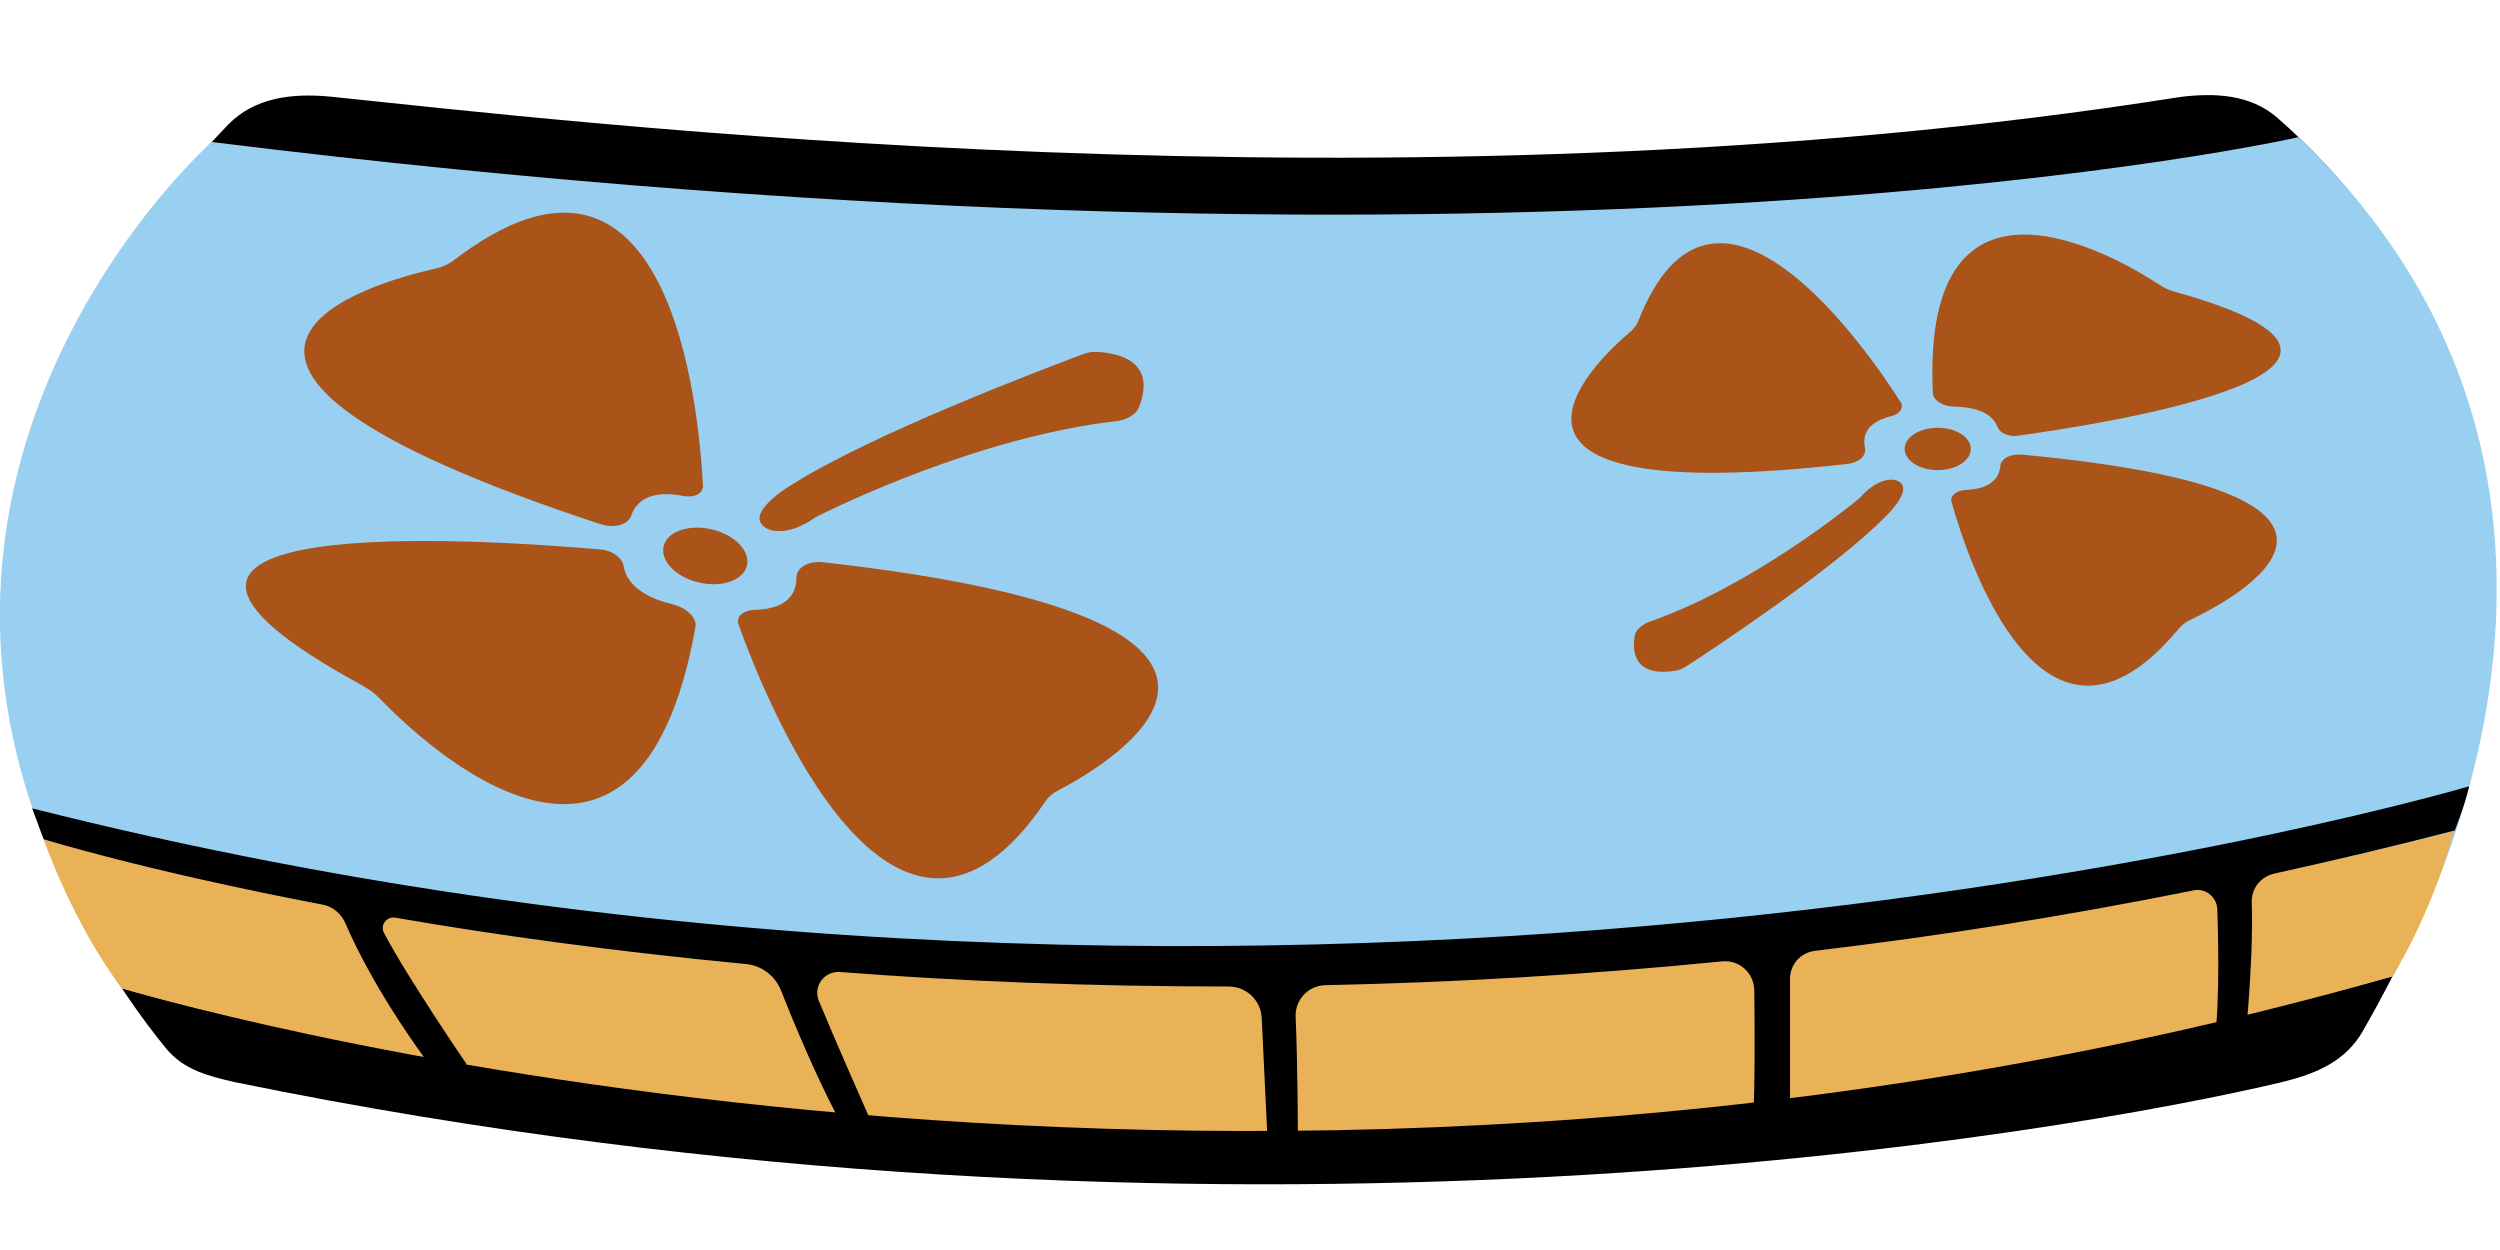 <?xml version="1.0" encoding="utf-8"?>
<!-- Generator: Adobe Illustrator 27.4.0, SVG Export Plug-In . SVG Version: 6.00 Build 0)  -->
<svg version="1.1" xmlns="http://www.w3.org/2000/svg" xmlns:xlink="http://www.w3.org/1999/xlink" x="0px" y="0px"
	 viewBox="0 0 566.9 283.5" style="enable-background:new 0 0 566.9 283.5;" xml:space="preserve">
<style type="text/css">
	.st0{display:none;}
	.st1{display:inline;}
	.st2{fill:#99D0F1;}
	.st3{fill:none;stroke:#DD1010;stroke-miterlimit:10;}
	.st4{fill:#EAB257;}
	.st5{fill:#AA541A;}
</style>
<g id="Layer_1">
	<g id="Layer_1_00000039123286003050795270000015522993133783548317_" class="st0">
	</g>
	<g id="Layer_4">
		<path d="M74.8,21.9c51.8,5.3,242,28.3,419.5,0.1c8-1,16-0.6,22.1,4.7c25.9,22.6,85.7,91.6,19.4,207.1c-3.9,6.8-10.4,9.6-18,11.5
			c-48.6,11.6-241.1,45.9-464.5,0.1c-6.1-1.4-11.6-2.8-15.6-7.6c-20.9-25.6-78.5-113.2,14-209.5C57.7,22.1,66.2,21.1,74.8,21.9z"/>
	</g>
	<g id="Layer_2_00000000938532177799127530000005970951008786741656_" class="st0">
		<g class="st1">
			<path d="M425.2,0c78.3,0,141.7,63.5,141.7,141.7l0,0c0,78.3-63.5,141.7-141.7,141.7H141.7C63.5,283.5,0,220,0,141.7l0,0
				C0,63.5,63.5,0,141.7,0H425.2 M425.2-11H141.7c-40.8,0-79.2,15.9-108,44.7C4.8,62.6-11,100.9-11,141.7s15.9,79.2,44.7,108
				c28.9,28.9,67.2,44.7,108,44.7h283.5c40.8,0,79.2-15.9,108-44.7c28.9-28.9,44.7-67.2,44.7-108s-15.9-79.2-44.7-108
				C504.4,4.8,466-11,425.2-11L425.2-11z"/>
		</g>
	</g>
	<path class="st2" d="M48,32.2c0,0-92.8,82.1-20.4,191.9c0,0,244,72.4,514.9-2.7c0,0,65.4-107.6-21.3-190.3
		C521.2,31.1,352.4,69.9,48,32.2z"/>
	<path class="st3" d="M262.6,48.2"/>
	<path class="st4" d="M556.5,188.4c0,0-273.1,76.4-546.6,1.9c0,0,6.4,18.7,17.7,33.8c0,0,244.7,74.6,514.9-2.7
		C542.5,221.4,551,208.3,556.5,188.4z"/>
	<path d="M559.9,178.3c0,0-263.5,78.1-552.6,5l2.6,7c0,0,22.8,7.1,63.1,14.8c2.4,0.4,4.3,2,5.3,4.2c2.5,5.9,8.4,17.7,19.7,33
		c0,0,4.7,1.1,7.8-1c0,0-13.4-19.6-18.7-29.7c-1-1.8,0.6-3.9,2.6-3.5c22.5,3.9,49.1,7.6,79.4,10.5c3.6,0.3,6.7,2.7,8,6
		c2.8,7.1,7.7,18.9,12.9,28.8c0,0,5.1,2.5,6.9-0.5c0,0-7.1-16-11.2-25.9c-1.4-3.3,1.2-6.8,4.7-6.6c27.1,2.1,56.6,3.3,88.2,3.3
		c4,0,7.3,3.1,7.5,7.1l1.3,27c0,0,4.2,3.6,6.9,0c0,0,0-15.5-0.5-27.2c-0.2-3.8,2.8-7.1,6.7-7.2c28.6-0.6,58.7-2.3,90-5.4
		c3.9-0.4,7.2,2.6,7.3,6.5c0.1,8.7,0.2,20.6-0.3,30.9h8.4v-33.4c0-3.3,2.4-6,5.7-6.4c27.8-3.3,56.5-7.8,85.8-13.7
		c2.7-0.6,5.3,1.5,5.4,4.3c0.3,9.2,0.6,25.9-1.3,33.8h7.2c0,0,2.4-20.5,1.9-35.4c-0.1-3.1,2-5.8,5.1-6.5c13.5-3,27.2-6.2,41-9.8
		C556.5,188.4,558.7,183.5,559.9,178.3z"/>
	<g id="Layer_2_00000072978010900154126520000015139196368497297571_">
	</g>
</g>
<g id="Layer_2">
	<g>
		<path class="st5" d="M457.6,98.8c19.5-2.7,98.6-15,35.7-32.6c-1.4-0.4-2.6-0.9-3.6-1.6c-8.9-5.9-54.1-32.7-51.4,24.6
			c0.1,1.6,2.3,3,4.9,3c3.7,0.1,8.4,0.9,9.8,4.7C453.5,98.2,455.6,99.1,457.6,98.8z"/>
		<path class="st5" d="M431,91.2c-7.9-12.4-42.4-62.1-59.5-18.4c-0.4,0.9-1,1.8-2,2.6c-7.9,6.7-43.2,40.3,49.4,29.8
			c2.7-0.3,4.4-1.9,4-3.7c-0.5-2.4,0-5.6,5.8-7.1C430.7,94,431.8,92.5,431,91.2z"/>
		<path class="st5" d="M442.5,113.7c3.6,13,20.9,65.9,51.6,28.8c0.7-0.8,1.6-1.5,2.7-2c9.8-4.7,54.8-28.7-38.2-37.4
			c-2.7-0.3-4.9,0.9-5,2.6c-0.2,2.3-1.8,5.2-7.9,5.4C443.7,111.2,442.2,112.4,442.5,113.7z"/>
		<path class="st5" d="M427.4,117.3c0,0,7.4-6.9,2.5-8.4c0,0-3.4-1.2-7.9,3.7c-0.1,0.2-0.3,0.3-0.5,0.5
			c-2.7,2.2-24.6,19.9-47.5,27.9c-1.7,0.6-3.1,1.9-3.3,3.1c-0.6,3.4-0.4,9.5,9.2,8c0.8-0.1,1.7-0.5,2.5-1
			C388.1,147.4,415.5,129.3,427.4,117.3z"/>
		<ellipse class="st5" cx="439.4" cy="101.8" rx="7.5" ry="4.8"/>
	</g>
	<g>
		<path class="st5" d="M136.2,124.6c-25.3-2.2-128.1-9.4-54.1,30.8c1.6,0.9,3,1.9,4.1,3.1c9.6,9.9,58.5,56.6,71.5-16.3
			c0.4-2.1-2-4.4-5.3-5.2c-4.6-1.1-10.2-3.6-11-8.7C141.1,126.5,138.8,124.8,136.2,124.6z"/>
		<path class="st5" d="M167.5,141.7c6.4,17.8,35.5,90.2,69.5,40.1c0.7-1.1,1.8-2,3.2-2.7c11.8-6.2,65.8-38.2-53.5-51.6
			c-3.4-0.4-6.1,1.2-6.1,3.5c0,3.2-1.6,7-9.3,7.3C168.6,138.3,166.8,139.8,167.5,141.7z"/>
		<path class="st5" d="M159.4,110.1c-0.9-17.4-7.4-88.8-56.6-51c-1.1,0.8-2.4,1.4-4,1.8c-13.6,3-77,20.3,37.2,57.9
			c3.3,1.1,6.4,0.2,7.1-1.8c1-2.9,3.8-6,11.5-4.6C157.3,113,159.5,112,159.4,110.1z"/>
		<path class="st5" d="M179.4,110c0,0-11.2,6.6-5.6,9.8c0,0,3.9,2.5,11-2.4c0.2-0.2,0.5-0.3,0.7-0.4c4-2,36.6-18,67.7-21.5
			c2.3-0.3,4.4-1.5,5-3c1.7-4.1,3.2-11.8-9.2-12.7c-1.1-0.1-2.3,0.1-3.4,0.5C237.4,83.4,197.8,98.3,179.4,110z"/>
		<ellipse transform="matrix(0.222 -0.975 0.975 0.222 1.483 253.97)" class="st5" cx="159.9" cy="126.1" rx="6.2" ry="9.7"/>
	</g>
</g>
</svg>
